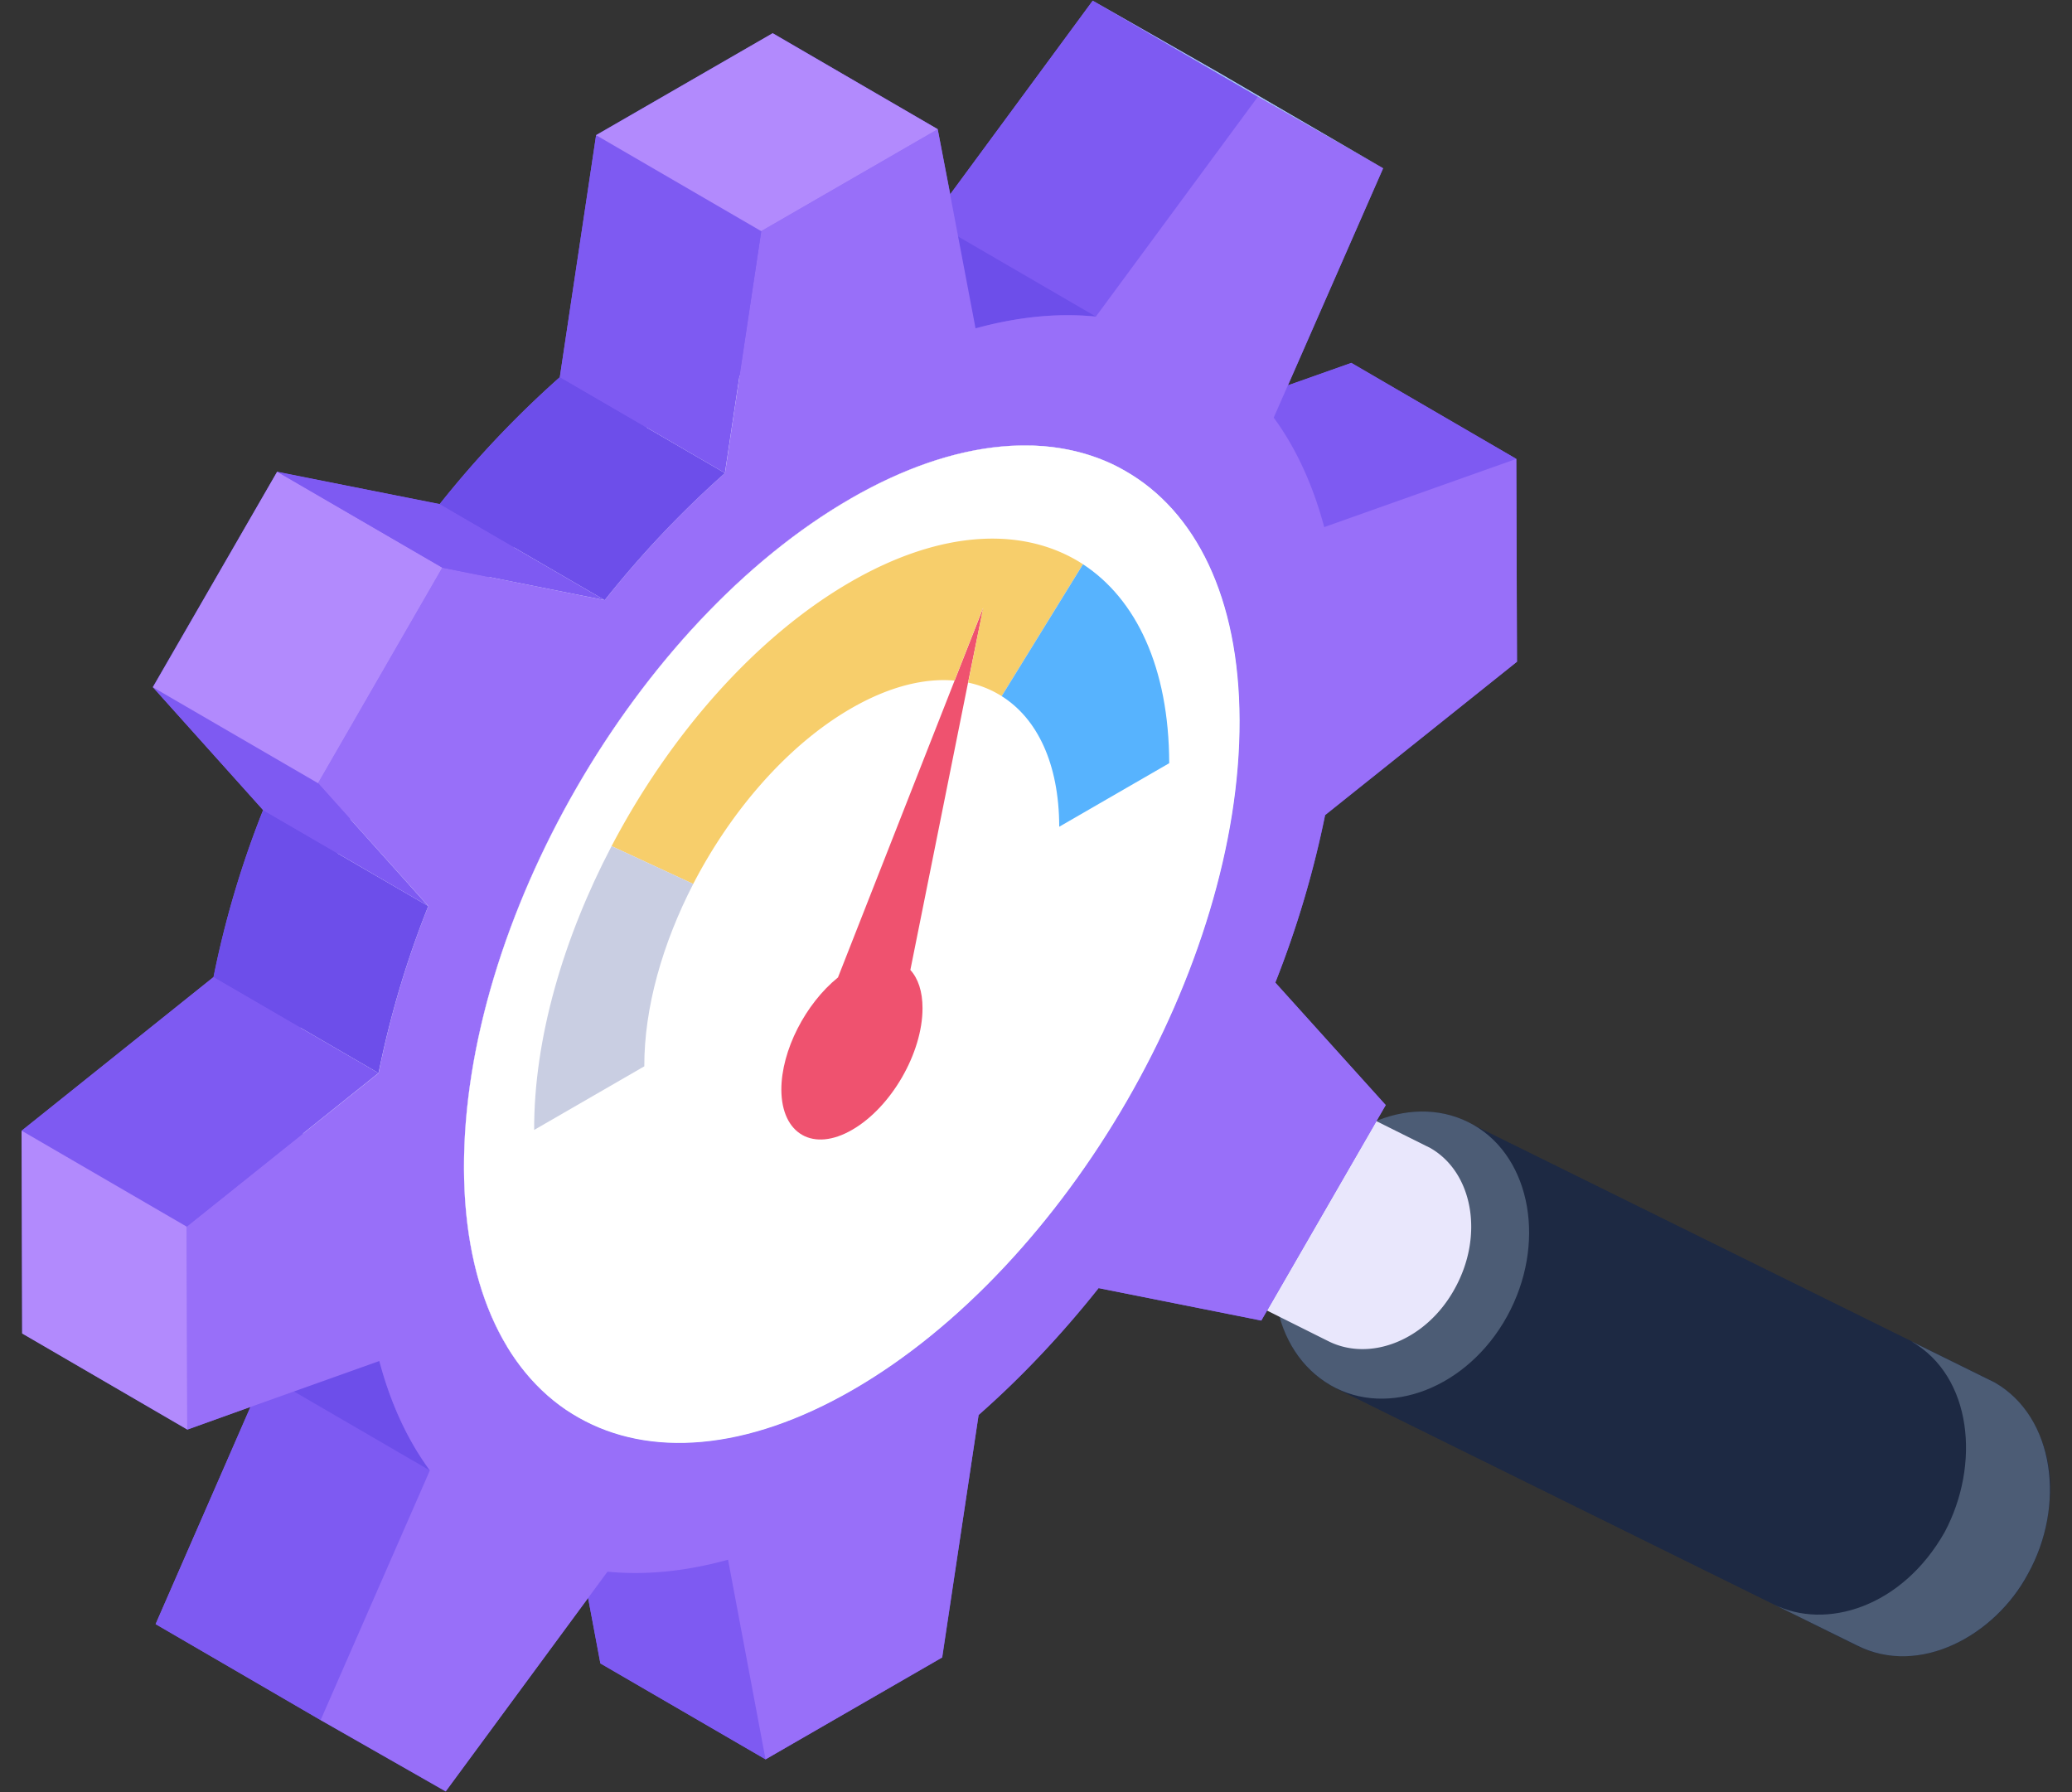 <svg width="74" height="64" fill="none" xmlns="http://www.w3.org/2000/svg"><rect width="100%" height="100%" fill="#333333" stroke="none"/><path d="M73.184 53.667c0 .151-.015.287-.045.438a6.17 6.17 0 01-.71 2.098c-.862 1.63-2.803 3.135-4.905 2.913a3.46 3.46 0 01-1.208-.347l-2.913-1.449-.06-.03L47.9 49.667l-.181-.09c-.06-.03-.136-.076-.196-.106-.921-.528-1.54-1.404-1.812-2.445l-5.766-2.868a37.813 37.813 0 003.714-6.868l5.51 2.747c1.161-.483 2.414-.468 3.47.151l15.623 7.713.015.015 2.959 1.45c1.529.893 2.178 2.917 1.947 4.301z" fill="#1D2943"/><path d="M72.43 56.204c-1.15 2.188-3.862 3.687-6.114 2.55L47.72 49.578l4.92-9.389 18.597 9.178c2.122 1.23 2.562 4.35 1.192 6.838z" fill="#1D2943"/><path d="M72.426 56.205c-1.168 2.19-3.868 3.69-6.11 2.553l-2.975-1.467c1.873.936 4.592.105 6.11-2.574 1.283-2.406.992-5.56-1.186-6.813l2.975 1.467c2.15 1.237 2.536 4.407 1.186 6.834zM52.64 40.181c2.053 1.187 2.596 4.263 1.185 6.826-1.411 2.561-4.249 3.648-6.302 2.463-2.1-1.212-2.635-4.246-1.224-6.807 1.411-2.562 4.242-3.694 6.341-2.482z" fill="#4C5C75"/><path d="M51.95 46.03c-1.004 1.822-2.99 2.611-4.488 1.876-.337-.166-5.632-2.815-7.51-3.754a37.96 37.96 0 003.702-6.857l7.426 3.701c1.525.871 1.932 3.13.87 5.034z" fill="#E9E7FC"/><path d="M45.546 35.087l3.94 4.377-4.438 7.698L39.237 46c-1.328 1.66-2.762 3.2-4.287 4.528l-1.298 8.664-6.31 3.638-5.901-3.426-.438-2.34-5.087 6.913-4.468-2.55L5.561 58l3.382-7.759-2.25.815-5.901-3.441-.016-7.23L7.63 34.89a34.317 34.317 0 011.766-5.962l-3.94-4.392 4.438-7.683L15.705 18a36.024 36.024 0 014.287-4.528l1.298-8.65 6.31-3.637 5.886 3.426.453 2.325L39.026.022l4.467 2.551 5.902 3.442L46 13.758l2.264-.8 5.887 3.427.03 7.245-6.853 5.48c-.407 1.992-.996 4-1.78 5.977z" fill="#7E5AF2"/><path d="M26.688 44.792a25.932 25.932 0 003.267-2.952l5.898 3.426a25.957 25.957 0 01-3.268 2.954l-5.898-3.426v-.002z" fill="#A5CFEE"/><path d="M26.688 44.792l5.897 3.428c-.692.522-1.4.995-2.124 1.411l-5.897-3.426a20.81 20.81 0 002.123-1.413z" fill="#A5CFEE"/><path d="M27.341 62.828l-5.897-3.426-1.34-7.127 5.898 3.426 1.34 7.127zm19.953-44.006l-5.898-3.426 6.86-2.433 5.897 3.426-6.859 2.434z" fill="#7E5AF2"/><path d="M38.374 22.296c-.013-4.365-1.552-7.435-4.037-8.88l5.898 3.426c2.484 1.445 4.024 4.517 4.036 8.882.02 6.592-3.45 14.258-8.418 19.544l-5.898-3.426c4.967-5.288 8.438-12.954 8.419-19.546zm-23.662 24.87c2.519 1.465 6.007 1.26 9.852-.96l5.207 3.026.69.4c-3.844 2.22-7.333 2.427-9.852.963-1.769-1.028-4.127-2.402-5.897-3.428zm30.21-43.71L39.023.03 43.5 2.581l5.897 3.427-4.475-2.551z" fill="#A5CFEE"/><path d="M11.454 61.426L5.555 58l3.9-8.913 5.898 3.426-3.899 8.913zm27.683-50.12L33.24 7.879 39.024.03l5.898 3.427-5.785 7.849z" fill="#7E5AF2"/><path d="M15.353 52.513l-5.897-3.427c-.788-1.072-1.4-2.38-1.804-3.91l5.897 3.429c.405 1.529 1.016 2.836 1.804 3.908zm19.488-40.785L28.942 8.3c1.525-.42 2.97-.556 4.298-.423l5.897 3.428c-1.328-.134-2.771.003-4.296.423z" fill="#6D4EEA"/><path d="M20.61 50.596l-5.897-3.427c-2.486-1.445-4.027-4.514-4.04-8.88l5.898 3.426c.012 4.367 1.555 7.437 4.04 8.881zm13.726-37.18l5.899 3.427c-2.52-1.465-6.008-1.256-9.863.97l-5.9-3.428c3.855-2.226 7.345-2.434 9.862-.97l.002.001z" fill="#fff"/><path d="M16.571 41.716l-5.899-3.426c-.024-8.79 6.162-19.495 13.801-23.905l5.9 3.426C22.73 22.223 16.545 32.927 16.57 41.716z" fill="#fff"/><path d="M54.174 23.633l-6.853 5.473a35.294 35.294 0 01-1.775 5.985l3.946 4.373-4.447 7.692L39.235 46a35.348 35.348 0 01-4.285 4.534l-1.304 8.654-6.305 3.64-1.339-7.128c-1.533.424-2.969.557-4.306.427L15.92 63.97l-4.468-2.545 3.9-8.913c-.788-1.072-1.4-2.38-1.804-3.908L6.69 51.05l-.021-7.245 6.853-5.483a34.408 34.408 0 011.775-5.965l-3.937-4.388 4.438-7.698 5.8 1.162a36.153 36.153 0 014.295-4.54l1.295-8.638 6.303-3.641 1.35 7.112c1.524-.418 2.969-.555 4.297-.42l5.784-7.85 4.476 2.551-3.908 8.907c.788 1.072 1.398 2.391 1.804 3.91l6.86-2.435.021 7.244zM30.461 49.63c7.657-4.421 13.836-15.12 13.811-23.91-.025-8.787-6.243-12.331-13.901-7.909-7.638 4.41-13.825 15.114-13.8 23.904.024 8.788 6.25 12.326 13.89 7.915z" fill="#986FF9"/><path d="M30.372 17.81c7.657-4.419 13.875-.876 13.899 7.913.026 8.788-6.153 19.487-13.81 23.91-7.64 4.409-13.866.872-13.89-7.917-.025-8.79 6.16-19.495 13.801-23.905z" fill="#fff"/><path d="M13.52 38.323l-5.898-3.427a34.418 34.418 0 011.776-5.965l5.898 3.426a34.411 34.411 0 00-1.777 5.966zm8.076-16.89L15.7 18.007a36.14 36.14 0 014.296-4.54l5.897 3.427a36.145 36.145 0 00-4.296 4.54z" fill="#6D4EEA"/><path d="M6.668 43.805L.77 40.378l6.852-5.483 5.896 3.426-6.851 5.484z" fill="#7E5AF2"/><path d="M6.689 51.049L.792 47.622.77 40.377l5.897 3.428.021 7.244z" fill="#B28AFD"/><path d="M25.89 16.894l-5.895-3.427 1.295-8.64 5.897 3.427-1.297 8.64z" fill="#7E5AF2"/><path d="M27.187 8.255L21.29 4.828l6.303-3.64 5.898 3.426-6.304 3.64z" fill="#B28AFD"/><path d="M15.294 32.358L9.398 28.93l-3.936-4.389 5.897 3.426 3.935 4.39z" fill="#7E5AF2"/><path d="M11.36 27.97l-5.898-3.427L9.9 16.845l5.897 3.426-4.438 7.698z" fill="#B28AFD"/><path d="M15.797 20.271l-5.899-3.426 5.8 1.16 5.898 3.427-5.8-1.16z" fill="#7E5AF2"/><path d="M34.573 24.378l-2.06 10.26c.277.306.434.767.434 1.368 0 1.597-1.117 3.537-2.512 4.341-1.385.803-2.522.166-2.53-1.432 0-1.404.867-3.075 2.022-4.008l4.166-10.603 1.025-2.606-.545 2.68z" fill="#EF526F"/><path d="M30.381 20.779c3.273-1.889 6.214-1.978 8.297-.63l-2.904 4.711a3.626 3.626 0 00-1.197-.483l.538-2.68-1.025 2.608c-1.087-.097-2.35.217-3.695.994-2.26 1.305-4.28 3.644-5.637 6.268l-2.916-1.351c2.074-3.954 5.125-7.466 8.539-9.437z" fill="#F7CE6B"/><path d="M38.678 20.15c1.895 1.241 3.07 3.677 3.08 7.105l-3.928 2.269c-.006-2.264-.79-3.867-2.056-4.664l2.904-4.71z" fill="#57B3FE"/><path d="M21.842 30.216l2.917 1.35c-1.093 2.119-1.755 4.42-1.748 6.514l-3.934 2.272c-.01-3.26 1.044-6.849 2.765-10.136z" fill="#C9CEE2"/></svg>